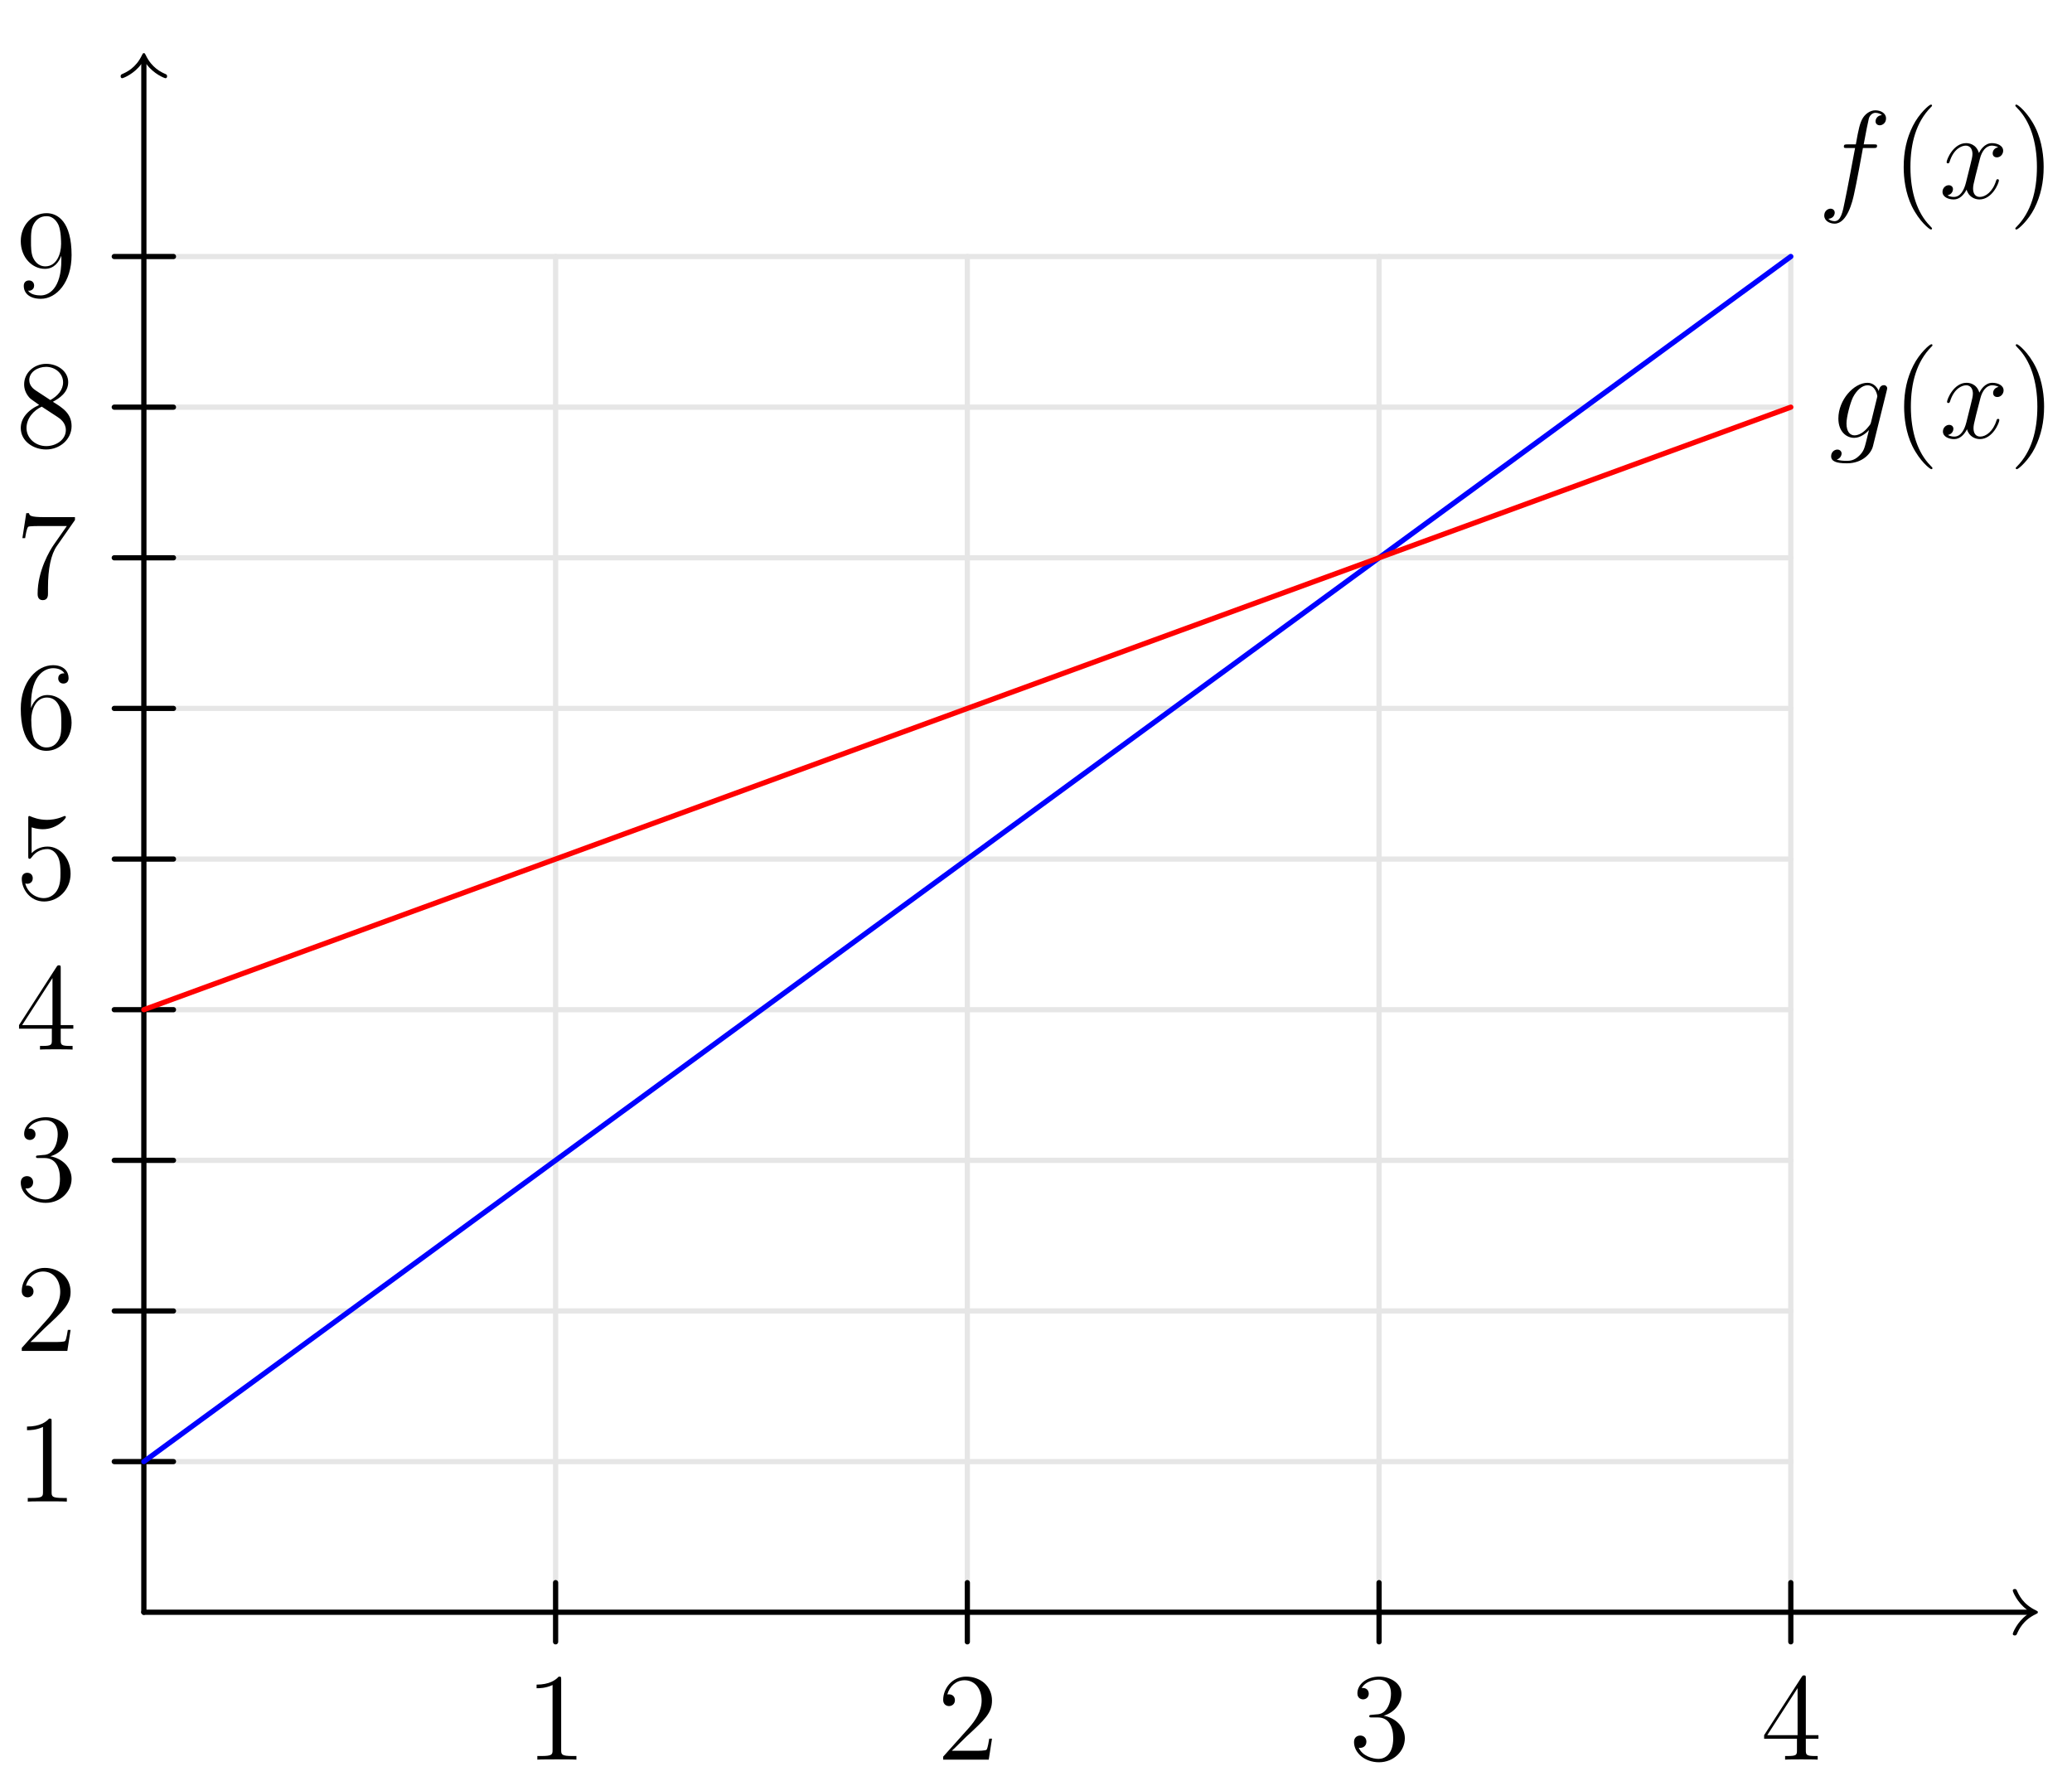<?xml version='1.0' encoding='UTF-8'?>
<!-- This file was generated by dvisvgm 3.2.1 -->
<svg version='1.1' xmlns='http://www.w3.org/2000/svg' xmlns:xlink='http://www.w3.org/1999/xlink' width='198.425pt' height='170.079pt' viewBox='70.19 208.305 198.425 170.079'>
<defs>
<path id='g0-102' d='M5.332-4.806C5.571-4.806 5.667-4.806 5.667-5.033C5.667-5.153 5.571-5.153 5.356-5.153H4.388C4.615-6.384 4.782-7.233 4.878-7.615C4.949-7.902 5.2-8.177 5.511-8.177C5.762-8.177 6.013-8.07 6.133-7.962C5.667-7.914 5.523-7.568 5.523-7.364C5.523-7.125 5.703-6.982 5.93-6.982C6.169-6.982 6.528-7.185 6.528-7.639C6.528-8.141 6.025-8.416 5.499-8.416C4.985-8.416 4.483-8.034 4.244-7.568C4.029-7.149 3.909-6.719 3.634-5.153H2.833C2.606-5.153 2.487-5.153 2.487-4.937C2.487-4.806 2.558-4.806 2.798-4.806H3.563C3.347-3.694 2.857-.992 2.582 .287C2.379 1.327 2.2 2.2 1.602 2.2C1.566 2.2 1.219 2.2 1.004 1.973C1.614 1.925 1.614 1.399 1.614 1.387C1.614 1.148 1.435 1.004 1.207 1.004C.968 1.004 .61 1.207 .61 1.662C.61 2.176 1.136 2.439 1.602 2.439C2.821 2.439 3.324 .251 3.455-.347C3.67-1.267 4.256-4.447 4.316-4.806H5.332Z'/>
<path id='g0-103' d='M4.041-1.518C3.993-1.327 3.969-1.279 3.814-1.1C3.324-.466 2.821-.239 2.451-.239C2.056-.239 1.686-.55 1.686-1.375C1.686-2.008 2.044-3.347 2.307-3.885C2.654-4.555 3.192-5.033 3.694-5.033C4.483-5.033 4.639-4.053 4.639-3.981L4.603-3.814L4.041-1.518ZM4.782-4.483C4.627-4.83 4.292-5.272 3.694-5.272C2.391-5.272 .909-3.634 .909-1.853C.909-.61 1.662 0 2.427 0C3.061 0 3.622-.502 3.838-.741L3.575 .335C3.407 .992 3.335 1.291 2.905 1.71C2.415 2.2 1.961 2.2 1.698 2.2C1.339 2.2 1.04 2.176 .741 2.08C1.124 1.973 1.219 1.638 1.219 1.506C1.219 1.315 1.076 1.124 .813 1.124C.526 1.124 .215 1.363 .215 1.757C.215 2.248 .705 2.439 1.722 2.439C3.264 2.439 4.065 1.447 4.22 .801L5.547-4.555C5.583-4.698 5.583-4.722 5.583-4.746C5.583-4.914 5.452-5.045 5.272-5.045C4.985-5.045 4.818-4.806 4.782-4.483Z'/>
<path id='g0-120' d='M5.667-4.878C5.284-4.806 5.141-4.519 5.141-4.292C5.141-4.005 5.368-3.909 5.535-3.909C5.894-3.909 6.145-4.22 6.145-4.543C6.145-5.045 5.571-5.272 5.069-5.272C4.34-5.272 3.933-4.555 3.826-4.328C3.551-5.224 2.809-5.272 2.594-5.272C1.375-5.272 .729-3.706 .729-3.443C.729-3.395 .777-3.335 .861-3.335C.956-3.335 .98-3.407 1.004-3.455C1.411-4.782 2.212-5.033 2.558-5.033C3.096-5.033 3.204-4.531 3.204-4.244C3.204-3.981 3.132-3.706 2.989-3.132L2.582-1.494C2.403-.777 2.056-.12 1.423-.12C1.363-.12 1.064-.12 .813-.275C1.243-.359 1.339-.717 1.339-.861C1.339-1.1 1.16-1.243 .933-1.243C.646-1.243 .335-.992 .335-.61C.335-.108 .897 .12 1.411 .12C1.985 .12 2.391-.335 2.642-.825C2.833-.12 3.431 .12 3.873 .12C5.093 .12 5.738-1.447 5.738-1.71C5.738-1.769 5.691-1.817 5.619-1.817C5.511-1.817 5.499-1.757 5.464-1.662C5.141-.61 4.447-.12 3.909-.12C3.491-.12 3.264-.43 3.264-.921C3.264-1.184 3.312-1.375 3.503-2.164L3.921-3.79C4.101-4.507 4.507-5.033 5.057-5.033C5.081-5.033 5.416-5.033 5.667-4.878Z'/>
<path id='g1-40' d='M3.885 2.905C3.885 2.869 3.885 2.845 3.682 2.642C2.487 1.435 1.817-.538 1.817-2.977C1.817-5.296 2.379-7.293 3.766-8.703C3.885-8.811 3.885-8.835 3.885-8.871C3.885-8.942 3.826-8.966 3.778-8.966C3.622-8.966 2.642-8.106 2.056-6.934C1.447-5.727 1.172-4.447 1.172-2.977C1.172-1.913 1.339-.49 1.961 .789C2.666 2.224 3.646 3.001 3.778 3.001C3.826 3.001 3.885 2.977 3.885 2.905Z'/>
<path id='g1-41' d='M3.371-2.977C3.371-3.885 3.252-5.368 2.582-6.755C1.877-8.189 .897-8.966 .765-8.966C.717-8.966 .658-8.942 .658-8.871C.658-8.835 .658-8.811 .861-8.608C2.056-7.4 2.726-5.428 2.726-2.989C2.726-.669 2.164 1.327 .777 2.738C.658 2.845 .658 2.869 .658 2.905C.658 2.977 .717 3.001 .765 3.001C.921 3.001 1.901 2.14 2.487 .968C3.096-.251 3.371-1.542 3.371-2.977Z'/>
<path id='g1-49' d='M3.443-7.663C3.443-7.938 3.443-7.95 3.204-7.95C2.917-7.627 2.319-7.185 1.088-7.185V-6.838C1.363-6.838 1.961-6.838 2.618-7.149V-.921C2.618-.49 2.582-.347 1.53-.347H1.16V0C1.482-.024 2.642-.024 3.037-.024S4.579-.024 4.902 0V-.347H4.531C3.479-.347 3.443-.49 3.443-.921V-7.663Z'/>
<path id='g1-50' d='M5.26-2.008H4.997C4.961-1.805 4.866-1.148 4.746-.956C4.663-.849 3.981-.849 3.622-.849H1.411C1.733-1.124 2.463-1.889 2.774-2.176C4.591-3.85 5.26-4.471 5.26-5.655C5.26-7.03 4.172-7.95 2.786-7.95S.586-6.767 .586-5.738C.586-5.129 1.112-5.129 1.148-5.129C1.399-5.129 1.71-5.308 1.71-5.691C1.71-6.025 1.482-6.253 1.148-6.253C1.04-6.253 1.016-6.253 .98-6.241C1.207-7.054 1.853-7.603 2.63-7.603C3.646-7.603 4.268-6.755 4.268-5.655C4.268-4.639 3.682-3.754 3.001-2.989L.586-.287V0H4.949L5.26-2.008Z'/>
<path id='g1-51' d='M2.2-4.292C1.997-4.28 1.949-4.268 1.949-4.16C1.949-4.041 2.008-4.041 2.224-4.041H2.774C3.79-4.041 4.244-3.204 4.244-2.056C4.244-.49 3.431-.072 2.845-.072C2.271-.072 1.291-.347 .944-1.136C1.327-1.076 1.674-1.291 1.674-1.722C1.674-2.068 1.423-2.307 1.088-2.307C.801-2.307 .49-2.14 .49-1.686C.49-.622 1.554 .251 2.881 .251C4.304 .251 5.356-.837 5.356-2.044C5.356-3.144 4.471-4.005 3.324-4.208C4.364-4.507 5.033-5.38 5.033-6.312C5.033-7.257 4.053-7.95 2.893-7.95C1.698-7.95 .813-7.221 .813-6.348C.813-5.87 1.184-5.774 1.363-5.774C1.614-5.774 1.901-5.954 1.901-6.312C1.901-6.695 1.614-6.862 1.351-6.862C1.279-6.862 1.255-6.862 1.219-6.85C1.674-7.663 2.798-7.663 2.857-7.663C3.252-7.663 4.029-7.484 4.029-6.312C4.029-6.085 3.993-5.416 3.646-4.902C3.288-4.376 2.881-4.34 2.558-4.328L2.2-4.292Z'/>
<path id='g1-52' d='M4.316-7.783C4.316-8.01 4.316-8.07 4.148-8.07C4.053-8.07 4.017-8.07 3.921-7.926L.323-2.343V-1.997H3.467V-.909C3.467-.466 3.443-.347 2.57-.347H2.331V0C2.606-.024 3.551-.024 3.885-.024S5.177-.024 5.452 0V-.347H5.212C4.352-.347 4.316-.466 4.316-.909V-1.997H5.523V-2.343H4.316V-7.783ZM3.527-6.85V-2.343H.622L3.527-6.85Z'/>
<path id='g1-53' d='M1.53-6.85C2.044-6.683 2.463-6.671 2.594-6.671C3.945-6.671 4.806-7.663 4.806-7.831C4.806-7.878 4.782-7.938 4.71-7.938C4.686-7.938 4.663-7.938 4.555-7.89C3.885-7.603 3.312-7.568 3.001-7.568C2.212-7.568 1.65-7.807 1.423-7.902C1.339-7.938 1.315-7.938 1.303-7.938C1.207-7.938 1.207-7.867 1.207-7.675V-4.125C1.207-3.909 1.207-3.838 1.351-3.838C1.411-3.838 1.423-3.85 1.542-3.993C1.877-4.483 2.439-4.77 3.037-4.77C3.67-4.77 3.981-4.184 4.077-3.981C4.28-3.515 4.292-2.929 4.292-2.475S4.292-1.339 3.957-.801C3.694-.371 3.228-.072 2.702-.072C1.913-.072 1.136-.61 .921-1.482C.98-1.459 1.052-1.447 1.112-1.447C1.315-1.447 1.638-1.566 1.638-1.973C1.638-2.307 1.411-2.499 1.112-2.499C.897-2.499 .586-2.391 .586-1.925C.586-.909 1.399 .251 2.726 .251C4.077 .251 5.26-.885 5.26-2.403C5.26-3.826 4.304-5.009 3.049-5.009C2.367-5.009 1.841-4.71 1.53-4.376V-6.85Z'/>
<path id='g1-54' d='M1.47-4.16C1.47-7.185 2.941-7.663 3.587-7.663C4.017-7.663 4.447-7.532 4.674-7.173C4.531-7.173 4.077-7.173 4.077-6.683C4.077-6.42 4.256-6.193 4.567-6.193C4.866-6.193 5.069-6.372 5.069-6.719C5.069-7.34 4.615-7.95 3.575-7.95C2.068-7.95 .49-6.408 .49-3.778C.49-.49 1.925 .251 2.941 .251C4.244 .251 5.356-.885 5.356-2.439C5.356-4.029 4.244-5.093 3.049-5.093C1.985-5.093 1.59-4.172 1.47-3.838V-4.16ZM2.941-.072C2.188-.072 1.829-.741 1.722-.992C1.614-1.303 1.494-1.889 1.494-2.726C1.494-3.67 1.925-4.854 3.001-4.854C3.658-4.854 4.005-4.411 4.184-4.005C4.376-3.563 4.376-2.965 4.376-2.451C4.376-1.841 4.376-1.303 4.148-.849C3.85-.275 3.419-.072 2.941-.072Z'/>
<path id='g1-55' d='M5.679-7.424V-7.699H2.798C1.351-7.699 1.327-7.855 1.279-8.082H1.016L.646-5.691H.909C.944-5.906 1.052-6.647 1.207-6.779C1.303-6.85 2.2-6.85 2.367-6.85H4.902L3.634-5.033C3.312-4.567 2.104-2.606 2.104-.359C2.104-.227 2.104 .251 2.594 .251C3.096 .251 3.096-.215 3.096-.371V-.968C3.096-2.75 3.383-4.136 3.945-4.937L5.679-7.424Z'/>
<path id='g1-56' d='M3.563-4.316C4.16-4.639 5.033-5.189 5.033-6.193C5.033-7.233 4.029-7.95 2.929-7.95C1.745-7.95 .813-7.077 .813-5.99C.813-5.583 .933-5.177 1.267-4.77C1.399-4.615 1.411-4.603 2.248-4.017C1.088-3.479 .49-2.678 .49-1.805C.49-.538 1.698 .251 2.917 .251C4.244 .251 5.356-.729 5.356-1.985C5.356-3.204 4.495-3.742 3.563-4.316ZM1.937-5.392C1.781-5.499 1.303-5.81 1.303-6.396C1.303-7.173 2.116-7.663 2.917-7.663C3.778-7.663 4.543-7.042 4.543-6.181C4.543-5.452 4.017-4.866 3.324-4.483L1.937-5.392ZM2.499-3.85L3.945-2.905C4.256-2.702 4.806-2.331 4.806-1.602C4.806-.693 3.885-.072 2.929-.072C1.913-.072 1.04-.813 1.04-1.805C1.04-2.738 1.722-3.491 2.499-3.85Z'/>
<path id='g1-57' d='M4.376-3.479C4.376-.658 3.12-.072 2.403-.072C2.116-.072 1.482-.108 1.184-.526H1.255C1.339-.502 1.769-.574 1.769-1.016C1.769-1.279 1.59-1.506 1.279-1.506S.777-1.303 .777-.992C.777-.251 1.375 .251 2.415 .251C3.909 .251 5.356-1.339 5.356-3.933C5.356-7.149 4.017-7.95 2.965-7.95C1.65-7.95 .49-6.85 .49-5.272S1.602-2.618 2.798-2.618C3.682-2.618 4.136-3.264 4.376-3.873V-3.479ZM2.845-2.857C2.092-2.857 1.769-3.467 1.662-3.694C1.47-4.148 1.47-4.722 1.47-5.26C1.47-5.93 1.47-6.504 1.781-6.994C1.997-7.317 2.319-7.663 2.965-7.663C3.646-7.663 3.993-7.066 4.113-6.791C4.352-6.205 4.352-5.189 4.352-5.009C4.352-4.005 3.897-2.857 2.845-2.857Z'/>
</defs>
<g id='page1'>
<g transform='translate(70.19 208.305)scale(.996)'>
<path d='M13.832 155.026V24.666' fill='none' stroke='#e6e6e6' stroke-linecap='round' stroke-linejoin='round' stroke-miterlimit='10.037' stroke-width='0.502'/>
</g>
<g transform='translate(70.19 208.305)scale(.996)'>
<path d='M53.42 155.026V24.666' fill='none' stroke='#e6e6e6' stroke-linecap='round' stroke-linejoin='round' stroke-miterlimit='10.037' stroke-width='0.502'/>
</g>
<g transform='translate(70.19 208.305)scale(.996)'>
<path d='M93.008 155.026V24.666' fill='none' stroke='#e6e6e6' stroke-linecap='round' stroke-linejoin='round' stroke-miterlimit='10.037' stroke-width='0.502'/>
</g>
<g transform='translate(70.19 208.305)scale(.996)'>
<path d='M132.596 155.026V24.666' fill='none' stroke='#e6e6e6' stroke-linecap='round' stroke-linejoin='round' stroke-miterlimit='10.037' stroke-width='0.502'/>
</g>
<g transform='translate(70.19 208.305)scale(.996)'>
<path d='M172.185 155.026V24.666' fill='none' stroke='#e6e6e6' stroke-linecap='round' stroke-linejoin='round' stroke-miterlimit='10.037' stroke-width='0.502'/>
</g>
<g transform='translate(70.19 208.305)scale(.996)'>
<path d='M13.832 155.026H172.185' fill='none' stroke='#e6e6e6' stroke-linecap='round' stroke-linejoin='round' stroke-miterlimit='10.037' stroke-width='0.502'/>
</g>
<g transform='translate(70.19 208.305)scale(.996)'>
<path d='M13.832 140.541H172.185' fill='none' stroke='#e6e6e6' stroke-linecap='round' stroke-linejoin='round' stroke-miterlimit='10.037' stroke-width='0.502'/>
</g>
<g transform='translate(70.19 208.305)scale(.996)'>
<path d='M13.832 126.057H172.185' fill='none' stroke='#e6e6e6' stroke-linecap='round' stroke-linejoin='round' stroke-miterlimit='10.037' stroke-width='0.502'/>
</g>
<g transform='translate(70.19 208.305)scale(.996)'>
<path d='M13.832 111.573H172.185' fill='none' stroke='#e6e6e6' stroke-linecap='round' stroke-linejoin='round' stroke-miterlimit='10.037' stroke-width='0.502'/>
</g>
<g transform='translate(70.19 208.305)scale(.996)'>
<path d='M13.832 97.088H172.185' fill='none' stroke='#e6e6e6' stroke-linecap='round' stroke-linejoin='round' stroke-miterlimit='10.037' stroke-width='0.502'/>
</g>
<g transform='translate(70.19 208.305)scale(.996)'>
<path d='M13.832 82.604H172.185' fill='none' stroke='#e6e6e6' stroke-linecap='round' stroke-linejoin='round' stroke-miterlimit='10.037' stroke-width='0.502'/>
</g>
<g transform='translate(70.19 208.305)scale(.996)'>
<path d='M13.832 68.119H172.185' fill='none' stroke='#e6e6e6' stroke-linecap='round' stroke-linejoin='round' stroke-miterlimit='10.037' stroke-width='0.502'/>
</g>
<g transform='translate(70.19 208.305)scale(.996)'>
<path d='M13.832 53.635H172.185' fill='none' stroke='#e6e6e6' stroke-linecap='round' stroke-linejoin='round' stroke-miterlimit='10.037' stroke-width='0.502'/>
</g>
<g transform='translate(70.19 208.305)scale(.996)'>
<path d='M13.832 39.151H172.185' fill='none' stroke='#e6e6e6' stroke-linecap='round' stroke-linejoin='round' stroke-miterlimit='10.037' stroke-width='0.502'/>
</g>
<g transform='translate(70.19 208.305)scale(.996)'>
<path d='M13.832 24.666H172.185' fill='none' stroke='#e6e6e6' stroke-linecap='round' stroke-linejoin='round' stroke-miterlimit='10.037' stroke-width='0.502'/>
</g>
<g transform='translate(70.19 208.305)scale(.996)'>
<path d='M194.883 155.026H13.832' fill='none' stroke='#000000' stroke-linecap='round' stroke-linejoin='round' stroke-miterlimit='10.037' stroke-width='0.502'/>
</g>
<g transform='translate(70.19 208.305)scale(.996)'>
<path d='M194.883 154.775C193.942 154.085 193.528 153.043 193.528 152.943C193.528 152.83 193.629 152.793 193.717 152.793C193.855 152.793 193.88 152.855 193.917 152.918C194.106 153.345 194.507 154.261 195.762 154.85C195.912 154.926 195.937 154.938 195.937 155.026S195.912 155.126 195.762 155.202C194.507 155.791 194.106 156.707 193.917 157.134C193.88 157.196 193.855 157.259 193.717 157.259C193.629 157.259 193.528 157.222 193.528 157.109C193.528 157.008 193.942 155.967 194.883 155.277V154.775Z' fill='#000000'/>
</g>
<g transform='translate(70.19 208.305)scale(.996)'>
<path d='M53.42 152.181V157.871' fill='none' stroke='#000000' stroke-linecap='round' stroke-linejoin='round' stroke-miterlimit='10.037' stroke-width='0.502'/>
</g>
<use x='120.488' y='376.828' xlink:href='#g1-49'/>
<g transform='translate(70.19 208.305)scale(.996)'>
<path d='M93.008 152.181V157.871' fill='none' stroke='#000000' stroke-linecap='round' stroke-linejoin='round' stroke-miterlimit='10.037' stroke-width='0.502'/>
</g>
<use x='159.928' y='376.828' xlink:href='#g1-50'/>
<g transform='translate(70.19 208.305)scale(.996)'>
<path d='M132.596 152.181V157.871' fill='none' stroke='#000000' stroke-linecap='round' stroke-linejoin='round' stroke-miterlimit='10.037' stroke-width='0.502'/>
</g>
<use x='199.368' y='376.828' xlink:href='#g1-51'/>
<g transform='translate(70.19 208.305)scale(.996)'>
<path d='M172.185 152.181V157.871' fill='none' stroke='#000000' stroke-linecap='round' stroke-linejoin='round' stroke-miterlimit='10.037' stroke-width='0.502'/>
</g>
<use x='238.809' y='376.828' xlink:href='#g1-52'/>
<g transform='translate(70.19 208.305)scale(.996)'>
<path d='M13.832 6.166V155.026' fill='none' stroke='#000000' stroke-linecap='round' stroke-linejoin='round' stroke-miterlimit='10.037' stroke-width='0.502'/>
</g>
<g transform='translate(70.19 208.305)scale(.996)'>
<path d='M13.581 6.166C12.891 7.107 11.85 7.521 11.749 7.521C11.637 7.521 11.599 7.421 11.599 7.333C11.599 7.195 11.662 7.17 11.724 7.132C12.151 6.944 13.067 6.542 13.657 5.288C13.732 5.137 13.744 5.112 13.832 5.112C13.92 5.112 13.933 5.137 14.008 5.288C14.598 6.542 15.514 6.944 15.94 7.132C16.003 7.17 16.066 7.195 16.066 7.333C16.066 7.421 16.028 7.521 15.915 7.521C15.815 7.521 14.773 7.107 14.083 6.166H13.581Z' fill='#000000'/>
</g>
<g transform='translate(70.19 208.305)scale(.996)'>
<path d='M16.678 140.541H10.987' fill='none' stroke='#000000' stroke-linecap='round' stroke-linejoin='round' stroke-miterlimit='10.037' stroke-width='0.502'/>
</g>
<use x='71.689' y='352.114' xlink:href='#g1-49'/>
<g transform='translate(70.19 208.305)scale(.996)'>
<path d='M16.678 126.057H10.987' fill='none' stroke='#000000' stroke-linecap='round' stroke-linejoin='round' stroke-miterlimit='10.037' stroke-width='0.502'/>
</g>
<use x='71.689' y='337.683' xlink:href='#g1-50'/>
<g transform='translate(70.19 208.305)scale(.996)'>
<path d='M16.678 111.573H10.987' fill='none' stroke='#000000' stroke-linecap='round' stroke-linejoin='round' stroke-miterlimit='10.037' stroke-width='0.502'/>
</g>
<use x='71.689' y='323.253' xlink:href='#g1-51'/>
<g transform='translate(70.19 208.305)scale(.996)'>
<path d='M16.678 97.088H10.987' fill='none' stroke='#000000' stroke-linecap='round' stroke-linejoin='round' stroke-miterlimit='10.037' stroke-width='0.502'/>
</g>
<use x='71.689' y='308.823' xlink:href='#g1-52'/>
<g transform='translate(70.19 208.305)scale(.996)'>
<path d='M16.678 82.604H10.987' fill='none' stroke='#000000' stroke-linecap='round' stroke-linejoin='round' stroke-miterlimit='10.037' stroke-width='0.502'/>
</g>
<use x='71.689' y='294.392' xlink:href='#g1-53'/>
<g transform='translate(70.19 208.305)scale(.996)'>
<path d='M16.678 68.119H10.987' fill='none' stroke='#000000' stroke-linecap='round' stroke-linejoin='round' stroke-miterlimit='10.037' stroke-width='0.502'/>
</g>
<use x='71.689' y='279.962' xlink:href='#g1-54'/>
<g transform='translate(70.19 208.305)scale(.996)'>
<path d='M16.678 53.635H10.987' fill='none' stroke='#000000' stroke-linecap='round' stroke-linejoin='round' stroke-miterlimit='10.037' stroke-width='0.502'/>
</g>
<use x='71.689' y='265.532' xlink:href='#g1-55'/>
<g transform='translate(70.19 208.305)scale(.996)'>
<path d='M16.678 39.151H10.987' fill='none' stroke='#000000' stroke-linecap='round' stroke-linejoin='round' stroke-miterlimit='10.037' stroke-width='0.502'/>
</g>
<use x='71.689' y='251.101' xlink:href='#g1-56'/>
<g transform='translate(70.19 208.305)scale(.996)'>
<path d='M16.678 24.666H10.987' fill='none' stroke='#000000' stroke-linecap='round' stroke-linejoin='round' stroke-miterlimit='10.037' stroke-width='0.502'/>
</g>
<use x='71.689' y='236.671' xlink:href='#g1-57'/>
<g transform='translate(70.19 208.305)scale(.996)'>
<path d='M13.832 140.541L172.185 24.666' fill='none' stroke='#0000ff' stroke-linecap='round' stroke-linejoin='round' stroke-miterlimit='10.037' stroke-width='0.502'/>
</g>
<g transform='translate(70.19 208.305)scale(.996)'>
<path d='M13.832 97.088L172.185 39.151' fill='none' stroke='#ff0000' stroke-linecap='round' stroke-linejoin='round' stroke-miterlimit='10.037' stroke-width='0.502'/>
</g>
<use x='244.279' y='227.286' xlink:href='#g0-102'/>
<use x='251.325' y='227.286' xlink:href='#g1-40'/>
<use x='255.878' y='227.286' xlink:href='#g0-120'/>
<use x='262.53' y='227.286' xlink:href='#g1-41'/>
<use x='245.333' y='250.238' xlink:href='#g0-103'/>
<use x='251.367' y='250.238' xlink:href='#g1-40'/>
<use x='255.919' y='250.238' xlink:href='#g0-120'/>
<use x='262.571' y='250.238' xlink:href='#g1-41'/>
</g>
</svg>